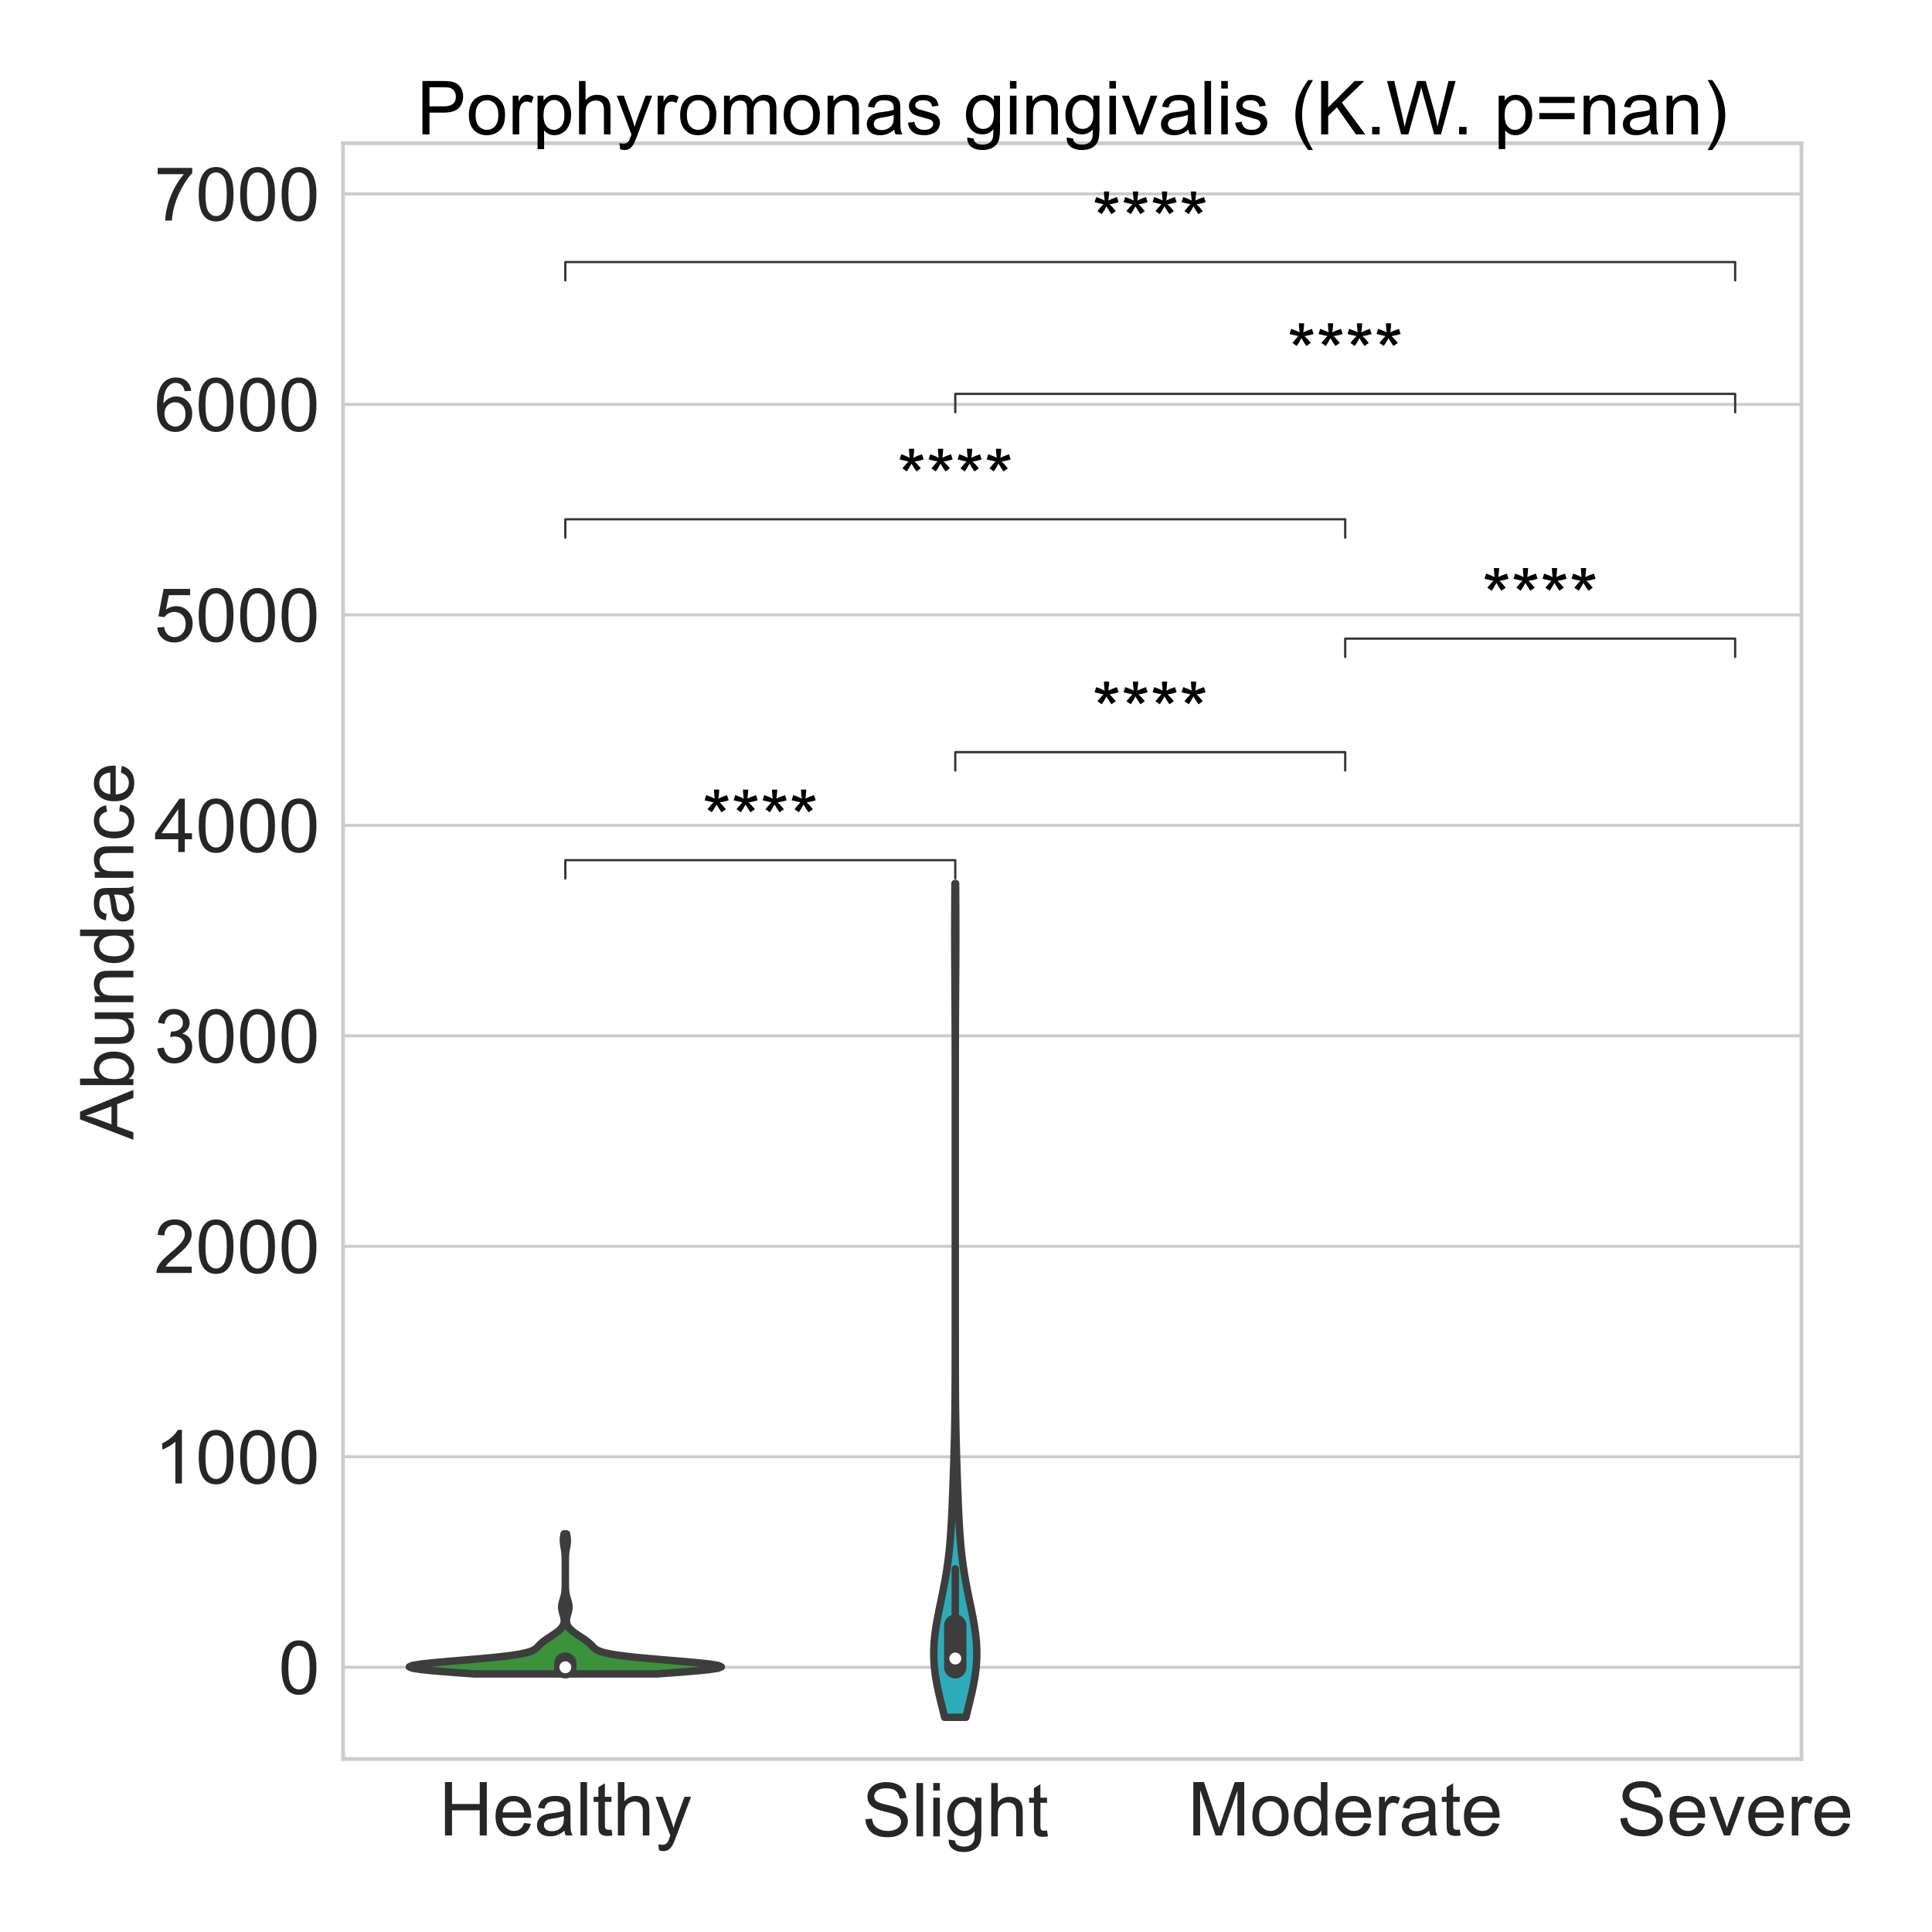 <?xml version="1.0" encoding="utf-8" standalone="no"?>
<!DOCTYPE svg PUBLIC "-//W3C//DTD SVG 1.1//EN"
  "http://www.w3.org/Graphics/SVG/1.1/DTD/svg11.dtd">
<!-- Created with matplotlib (https://matplotlib.org/) -->
<svg height="1296pt" version="1.1" viewBox="0 0 1296 1296" width="1296pt" xmlns="http://www.w3.org/2000/svg" xmlns:xlink="http://www.w3.org/1999/xlink">
 <defs>
  <style type="text/css">*{stroke-linecap:butt;stroke-linejoin:round;}</style>
 </defs>
 <g id="figure_1">
  <g id="patch_1">
   <path d="M 0 1296 
L 1296 1296 
L 1296 0 
L 0 0 
z
" style="fill:#ffffff;"/>
  </g>
  <g id="axes_1">
   <g id="patch_2">
    <path d="M 230.13 1179.94 
L 1208.425 1179.94 
L 1208.425 96.12 
L 230.13 96.12 
z
" style="fill:#ffffff;"/>
   </g>
   <g id="matplotlib.axis_1">
    <g id="xtick_1">
     <g id="text_1">
      <!-- Healthy -->
      <g style="fill:#262626;" transform="translate(294.467 1231.229)scale(0.5 -0.5)">
       <defs>
        <path d="M 8.016 0 
L 8.016 71.578 
L 17.484 71.578 
L 17.484 42.188 
L 54.688 42.188 
L 54.688 71.578 
L 64.156 71.578 
L 64.156 0 
L 54.688 0 
L 54.688 33.734 
L 17.484 33.734 
L 17.484 0 
z
" id="ArialMT-72"/>
        <path d="M 42.094 16.703 
L 51.172 15.578 
Q 49.031 7.625 43.219 3.219 
Q 37.406 -1.172 28.375 -1.172 
Q 17 -1.172 10.328 5.828 
Q 3.656 12.844 3.656 25.484 
Q 3.656 38.578 10.391 45.797 
Q 17.141 53.031 27.875 53.031 
Q 38.281 53.031 44.875 45.953 
Q 51.469 38.875 51.469 26.031 
Q 51.469 25.25 51.422 23.688 
L 12.75 23.688 
Q 13.234 15.141 17.578 10.594 
Q 21.922 6.062 28.422 6.062 
Q 33.25 6.062 36.672 8.594 
Q 40.094 11.141 42.094 16.703 
z
M 13.234 30.906 
L 42.188 30.906 
Q 41.609 37.453 38.875 40.719 
Q 34.672 45.797 27.984 45.797 
Q 21.922 45.797 17.797 41.75 
Q 13.672 37.703 13.234 30.906 
z
" id="ArialMT-101"/>
        <path d="M 40.438 6.391 
Q 35.547 2.25 31.031 0.531 
Q 26.516 -1.172 21.344 -1.172 
Q 12.797 -1.172 8.203 3 
Q 3.609 7.172 3.609 13.672 
Q 3.609 17.484 5.344 20.625 
Q 7.078 23.781 9.891 25.688 
Q 12.703 27.594 16.219 28.562 
Q 18.797 29.25 24.031 29.891 
Q 34.672 31.156 39.703 32.906 
Q 39.75 34.719 39.75 35.203 
Q 39.75 40.578 37.25 42.781 
Q 33.891 45.75 27.25 45.75 
Q 21.047 45.75 18.094 43.578 
Q 15.141 41.406 13.719 35.891 
L 5.125 37.062 
Q 6.297 42.578 8.984 45.969 
Q 11.672 49.359 16.75 51.188 
Q 21.828 53.031 28.516 53.031 
Q 35.156 53.031 39.297 51.469 
Q 43.453 49.906 45.406 47.531 
Q 47.359 45.172 48.141 41.547 
Q 48.578 39.312 48.578 33.453 
L 48.578 21.734 
Q 48.578 9.469 49.141 6.219 
Q 49.703 2.984 51.375 0 
L 42.188 0 
Q 40.828 2.734 40.438 6.391 
z
M 39.703 26.031 
Q 34.906 24.078 25.344 22.703 
Q 19.922 21.922 17.672 20.938 
Q 15.438 19.969 14.203 18.094 
Q 12.984 16.219 12.984 13.922 
Q 12.984 10.406 15.641 8.062 
Q 18.312 5.719 23.438 5.719 
Q 28.516 5.719 32.469 7.938 
Q 36.422 10.156 38.281 14.016 
Q 39.703 17 39.703 22.797 
z
" id="ArialMT-97"/>
        <path d="M 6.391 0 
L 6.391 71.578 
L 15.188 71.578 
L 15.188 0 
z
" id="ArialMT-108"/>
        <path d="M 25.781 7.859 
L 27.047 0.094 
Q 23.344 -0.688 20.406 -0.688 
Q 15.625 -0.688 12.984 0.828 
Q 10.359 2.344 9.281 4.812 
Q 8.203 7.281 8.203 15.188 
L 8.203 45.016 
L 1.766 45.016 
L 1.766 51.859 
L 8.203 51.859 
L 8.203 64.703 
L 16.938 69.969 
L 16.938 51.859 
L 25.781 51.859 
L 25.781 45.016 
L 16.938 45.016 
L 16.938 14.703 
Q 16.938 10.938 17.406 9.859 
Q 17.875 8.797 18.922 8.156 
Q 19.969 7.516 21.922 7.516 
Q 23.391 7.516 25.781 7.859 
z
" id="ArialMT-116"/>
        <path d="M 6.594 0 
L 6.594 71.578 
L 15.375 71.578 
L 15.375 45.906 
Q 21.531 53.031 30.906 53.031 
Q 36.672 53.031 40.922 50.75 
Q 45.172 48.484 47 44.484 
Q 48.828 40.484 48.828 32.859 
L 48.828 0 
L 40.047 0 
L 40.047 32.859 
Q 40.047 39.453 37.188 42.453 
Q 34.328 45.453 29.109 45.453 
Q 25.203 45.453 21.75 43.422 
Q 18.312 41.406 16.844 37.938 
Q 15.375 34.469 15.375 28.375 
L 15.375 0 
z
" id="ArialMT-104"/>
        <path d="M 6.203 -19.969 
L 5.219 -11.719 
Q 8.109 -12.5 10.25 -12.5 
Q 13.188 -12.5 14.938 -11.516 
Q 16.703 -10.547 17.828 -8.797 
Q 18.656 -7.469 20.516 -2.25 
Q 20.75 -1.516 21.297 -0.094 
L 1.609 51.859 
L 11.078 51.859 
L 21.875 21.828 
Q 23.969 16.109 25.641 9.812 
Q 27.156 15.875 29.25 21.625 
L 40.328 51.859 
L 49.125 51.859 
L 29.391 -0.875 
Q 26.219 -9.422 24.469 -12.641 
Q 22.125 -17 19.094 -19.016 
Q 16.062 -21.047 11.859 -21.047 
Q 9.328 -21.047 6.203 -19.969 
z
" id="ArialMT-121"/>
       </defs>
       <use xlink:href="#ArialMT-72"/>
       <use x="72.217" xlink:href="#ArialMT-101"/>
       <use x="127.832" xlink:href="#ArialMT-97"/>
       <use x="183.447" xlink:href="#ArialMT-108"/>
       <use x="205.664" xlink:href="#ArialMT-116"/>
       <use x="233.447" xlink:href="#ArialMT-104"/>
       <use x="289.062" xlink:href="#ArialMT-121"/>
      </g>
     </g>
    </g>
    <g id="xtick_2">
     <g id="text_2">
      <!-- Slight -->
      <g style="fill:#262626;" transform="translate(578.269 1231.838)scale(0.5 -0.5)">
       <defs>
        <path d="M 4.5 23 
L 13.422 23.781 
Q 14.062 18.406 16.375 14.969 
Q 18.703 11.531 23.578 9.406 
Q 28.469 7.281 34.578 7.281 
Q 39.984 7.281 44.141 8.891 
Q 48.297 10.5 50.312 13.297 
Q 52.344 16.109 52.344 19.438 
Q 52.344 22.797 50.391 25.312 
Q 48.438 27.828 43.953 29.547 
Q 41.062 30.672 31.203 33.031 
Q 21.344 35.406 17.391 37.5 
Q 12.25 40.188 9.734 44.156 
Q 7.234 48.141 7.234 53.078 
Q 7.234 58.5 10.297 63.203 
Q 13.375 67.922 19.281 70.359 
Q 25.203 72.797 32.422 72.797 
Q 40.375 72.797 46.453 70.234 
Q 52.547 67.672 55.812 62.688 
Q 59.078 57.719 59.328 51.422 
L 50.25 50.734 
Q 49.516 57.516 45.281 60.984 
Q 41.062 64.453 32.812 64.453 
Q 24.219 64.453 20.281 61.297 
Q 16.359 58.156 16.359 53.719 
Q 16.359 49.859 19.141 47.359 
Q 21.875 44.875 33.422 42.266 
Q 44.969 39.656 49.266 37.703 
Q 55.516 34.812 58.484 30.391 
Q 61.469 25.984 61.469 20.219 
Q 61.469 14.5 58.203 9.438 
Q 54.938 4.391 48.797 1.578 
Q 42.672 -1.219 35.016 -1.219 
Q 25.297 -1.219 18.719 1.609 
Q 12.156 4.438 8.422 10.125 
Q 4.688 15.828 4.5 23 
z
" id="ArialMT-83"/>
        <path d="M 6.641 61.469 
L 6.641 71.578 
L 15.438 71.578 
L 15.438 61.469 
z
M 6.641 0 
L 6.641 51.859 
L 15.438 51.859 
L 15.438 0 
z
" id="ArialMT-105"/>
        <path d="M 4.984 -4.297 
L 13.531 -5.562 
Q 14.062 -9.516 16.5 -11.328 
Q 19.781 -13.766 25.438 -13.766 
Q 31.547 -13.766 34.859 -11.328 
Q 38.188 -8.891 39.359 -4.5 
Q 40.047 -1.812 39.984 6.781 
Q 34.234 0 25.641 0 
Q 14.938 0 9.078 7.719 
Q 3.219 15.438 3.219 26.219 
Q 3.219 33.641 5.906 39.906 
Q 8.594 46.188 13.688 49.609 
Q 18.797 53.031 25.688 53.031 
Q 34.859 53.031 40.828 45.609 
L 40.828 51.859 
L 48.922 51.859 
L 48.922 7.031 
Q 48.922 -5.078 46.453 -10.125 
Q 44 -15.188 38.641 -18.109 
Q 33.297 -21.047 25.484 -21.047 
Q 16.219 -21.047 10.5 -16.875 
Q 4.781 -12.703 4.984 -4.297 
z
M 12.25 26.859 
Q 12.25 16.656 16.297 11.969 
Q 20.359 7.281 26.469 7.281 
Q 32.516 7.281 36.609 11.938 
Q 40.719 16.609 40.719 26.562 
Q 40.719 36.078 36.5 40.906 
Q 32.281 45.75 26.312 45.75 
Q 20.453 45.75 16.344 40.984 
Q 12.25 36.234 12.25 26.859 
z
" id="ArialMT-103"/>
       </defs>
       <use xlink:href="#ArialMT-83"/>
       <use x="66.699" xlink:href="#ArialMT-108"/>
       <use x="88.916" xlink:href="#ArialMT-105"/>
       <use x="111.133" xlink:href="#ArialMT-103"/>
       <use x="166.748" xlink:href="#ArialMT-104"/>
       <use x="222.363" xlink:href="#ArialMT-116"/>
      </g>
     </g>
    </g>
    <g id="xtick_3">
     <g id="text_3">
      <!-- Moderate -->
      <g style="fill:#262626;" transform="translate(796.775 1231.229)scale(0.5 -0.5)">
       <defs>
        <path d="M 7.422 0 
L 7.422 71.578 
L 21.688 71.578 
L 38.625 20.906 
Q 40.969 13.812 42.047 10.297 
Q 43.266 14.203 45.844 21.781 
L 62.984 71.578 
L 75.734 71.578 
L 75.734 0 
L 66.609 0 
L 66.609 59.906 
L 45.797 0 
L 37.25 0 
L 16.547 60.938 
L 16.547 0 
z
" id="ArialMT-77"/>
        <path d="M 3.328 25.922 
Q 3.328 40.328 11.328 47.266 
Q 18.016 53.031 27.641 53.031 
Q 38.328 53.031 45.109 46.016 
Q 51.906 39.016 51.906 26.656 
Q 51.906 16.656 48.906 10.906 
Q 45.906 5.172 40.156 2 
Q 34.422 -1.172 27.641 -1.172 
Q 16.75 -1.172 10.031 5.812 
Q 3.328 12.797 3.328 25.922 
z
M 12.359 25.922 
Q 12.359 15.969 16.703 11.016 
Q 21.047 6.062 27.641 6.062 
Q 34.188 6.062 38.531 11.031 
Q 42.875 16.016 42.875 26.219 
Q 42.875 35.844 38.5 40.797 
Q 34.125 45.75 27.641 45.75 
Q 21.047 45.75 16.703 40.812 
Q 12.359 35.891 12.359 25.922 
z
" id="ArialMT-111"/>
        <path d="M 40.234 0 
L 40.234 6.547 
Q 35.297 -1.172 25.734 -1.172 
Q 19.531 -1.172 14.328 2.25 
Q 9.125 5.672 6.266 11.797 
Q 3.422 17.922 3.422 25.875 
Q 3.422 33.641 6 39.969 
Q 8.594 46.297 13.766 49.656 
Q 18.953 53.031 25.344 53.031 
Q 30.031 53.031 33.688 51.047 
Q 37.359 49.078 39.656 45.906 
L 39.656 71.578 
L 48.391 71.578 
L 48.391 0 
z
M 12.453 25.875 
Q 12.453 15.922 16.641 10.984 
Q 20.844 6.062 26.562 6.062 
Q 32.328 6.062 36.344 10.766 
Q 40.375 15.484 40.375 25.141 
Q 40.375 35.797 36.266 40.766 
Q 32.172 45.75 26.172 45.75 
Q 20.312 45.75 16.375 40.969 
Q 12.453 36.188 12.453 25.875 
z
" id="ArialMT-100"/>
        <path d="M 6.5 0 
L 6.5 51.859 
L 14.406 51.859 
L 14.406 44 
Q 17.438 49.516 20 51.266 
Q 22.562 53.031 25.641 53.031 
Q 30.078 53.031 34.672 50.203 
L 31.641 42.047 
Q 28.422 43.953 25.203 43.953 
Q 22.312 43.953 20.016 42.219 
Q 17.719 40.484 16.75 37.406 
Q 15.281 32.719 15.281 27.156 
L 15.281 0 
z
" id="ArialMT-114"/>
       </defs>
       <use xlink:href="#ArialMT-77"/>
       <use x="83.301" xlink:href="#ArialMT-111"/>
       <use x="138.916" xlink:href="#ArialMT-100"/>
       <use x="194.531" xlink:href="#ArialMT-101"/>
       <use x="250.146" xlink:href="#ArialMT-114"/>
       <use x="283.447" xlink:href="#ArialMT-97"/>
       <use x="339.062" xlink:href="#ArialMT-116"/>
       <use x="366.846" xlink:href="#ArialMT-101"/>
      </g>
     </g>
    </g>
    <g id="xtick_4">
     <g id="text_4">
      <!-- Severe -->
      <g style="fill:#262626;" transform="translate(1084.75 1231.229)scale(0.5 -0.5)">
       <defs>
        <path d="M 21 0 
L 1.266 51.859 
L 10.547 51.859 
L 21.688 20.797 
Q 23.484 15.766 25 10.359 
Q 26.172 14.453 28.266 20.219 
L 39.797 51.859 
L 48.828 51.859 
L 29.203 0 
z
" id="ArialMT-118"/>
       </defs>
       <use xlink:href="#ArialMT-83"/>
       <use x="66.699" xlink:href="#ArialMT-101"/>
       <use x="122.314" xlink:href="#ArialMT-118"/>
       <use x="172.314" xlink:href="#ArialMT-101"/>
       <use x="227.93" xlink:href="#ArialMT-114"/>
       <use x="261.23" xlink:href="#ArialMT-101"/>
      </g>
     </g>
    </g>
   </g>
   <g id="matplotlib.axis_2">
    <g id="ytick_1">
     <g id="line2d_1">
      <path clip-path="url(#p9b802766dd)" d="M 230.13 1118.412 
L 1208.425 1118.412 
" style="fill:none;stroke:#cccccc;stroke-linecap:round;stroke-width:2;"/>
     </g>
     <g id="text_5">
      <!-- 0 -->
      <g style="fill:#262626;" transform="translate(186.825 1136.306)scale(0.5 -0.5)">
       <defs>
        <path d="M 4.156 35.297 
Q 4.156 48 6.766 55.734 
Q 9.375 63.484 14.516 67.672 
Q 19.672 71.875 27.484 71.875 
Q 33.25 71.875 37.594 69.547 
Q 41.938 67.234 44.766 62.859 
Q 47.609 58.5 49.219 52.219 
Q 50.828 45.953 50.828 35.297 
Q 50.828 22.703 48.234 14.969 
Q 45.656 7.234 40.5 3 
Q 35.359 -1.219 27.484 -1.219 
Q 17.141 -1.219 11.234 6.203 
Q 4.156 15.141 4.156 35.297 
z
M 13.188 35.297 
Q 13.188 17.672 17.312 11.828 
Q 21.438 6 27.484 6 
Q 33.547 6 37.672 11.859 
Q 41.797 17.719 41.797 35.297 
Q 41.797 52.984 37.672 58.781 
Q 33.547 64.594 27.391 64.594 
Q 21.344 64.594 17.719 59.469 
Q 13.188 52.938 13.188 35.297 
z
" id="ArialMT-48"/>
       </defs>
       <use xlink:href="#ArialMT-48"/>
      </g>
     </g>
    </g>
    <g id="ytick_2">
     <g id="line2d_2">
      <path clip-path="url(#p9b802766dd)" d="M 230.13 977.22 
L 1208.425 977.22 
" style="fill:none;stroke:#cccccc;stroke-linecap:round;stroke-width:2;"/>
     </g>
     <g id="text_6">
      <!-- 1000 -->
      <g style="fill:#262626;" transform="translate(103.411 995.114)scale(0.5 -0.5)">
       <defs>
        <path d="M 37.25 0 
L 28.469 0 
L 28.469 56 
Q 25.297 52.984 20.141 49.953 
Q 14.984 46.922 10.891 45.406 
L 10.891 53.906 
Q 18.266 57.375 23.781 62.297 
Q 29.297 67.234 31.594 71.875 
L 37.25 71.875 
z
" id="ArialMT-49"/>
       </defs>
       <use xlink:href="#ArialMT-49"/>
       <use x="55.615" xlink:href="#ArialMT-48"/>
       <use x="111.23" xlink:href="#ArialMT-48"/>
       <use x="166.846" xlink:href="#ArialMT-48"/>
      </g>
     </g>
    </g>
    <g id="ytick_3">
     <g id="line2d_3">
      <path clip-path="url(#p9b802766dd)" d="M 230.13 836.028 
L 1208.425 836.028 
" style="fill:none;stroke:#cccccc;stroke-linecap:round;stroke-width:2;"/>
     </g>
     <g id="text_7">
      <!-- 2000 -->
      <g style="fill:#262626;" transform="translate(103.411 853.923)scale(0.5 -0.5)">
       <defs>
        <path d="M 50.344 8.453 
L 50.344 0 
L 3.031 0 
Q 2.938 3.172 4.047 6.109 
Q 5.859 10.938 9.828 15.625 
Q 13.812 20.312 21.344 26.469 
Q 33.016 36.031 37.109 41.625 
Q 41.219 47.219 41.219 52.203 
Q 41.219 57.422 37.469 61 
Q 33.734 64.594 27.734 64.594 
Q 21.391 64.594 17.578 60.781 
Q 13.766 56.984 13.719 50.25 
L 4.688 51.172 
Q 5.609 61.281 11.656 66.578 
Q 17.719 71.875 27.938 71.875 
Q 38.234 71.875 44.234 66.156 
Q 50.25 60.453 50.25 52 
Q 50.25 47.703 48.484 43.547 
Q 46.734 39.406 42.656 34.812 
Q 38.578 30.219 29.109 22.219 
Q 21.188 15.578 18.938 13.203 
Q 16.703 10.844 15.234 8.453 
z
" id="ArialMT-50"/>
       </defs>
       <use xlink:href="#ArialMT-50"/>
       <use x="55.615" xlink:href="#ArialMT-48"/>
       <use x="111.23" xlink:href="#ArialMT-48"/>
       <use x="166.846" xlink:href="#ArialMT-48"/>
      </g>
     </g>
    </g>
    <g id="ytick_4">
     <g id="line2d_4">
      <path clip-path="url(#p9b802766dd)" d="M 230.13 694.836 
L 1208.425 694.836 
" style="fill:none;stroke:#cccccc;stroke-linecap:round;stroke-width:2;"/>
     </g>
     <g id="text_8">
      <!-- 3000 -->
      <g style="fill:#262626;" transform="translate(103.411 712.731)scale(0.5 -0.5)">
       <defs>
        <path d="M 4.203 18.891 
L 12.984 20.062 
Q 14.5 12.594 18.141 9.297 
Q 21.781 6 27 6 
Q 33.203 6 37.469 10.297 
Q 41.75 14.594 41.75 20.953 
Q 41.75 27 37.797 30.922 
Q 33.844 34.859 27.734 34.859 
Q 25.25 34.859 21.531 33.891 
L 22.516 41.609 
Q 23.391 41.5 23.922 41.5 
Q 29.547 41.5 34.031 44.422 
Q 38.531 47.359 38.531 53.469 
Q 38.531 58.297 35.25 61.469 
Q 31.984 64.656 26.812 64.656 
Q 21.688 64.656 18.266 61.422 
Q 14.844 58.203 13.875 51.766 
L 5.078 53.328 
Q 6.688 62.156 12.391 67.016 
Q 18.109 71.875 26.609 71.875 
Q 32.469 71.875 37.391 69.359 
Q 42.328 66.844 44.938 62.5 
Q 47.562 58.156 47.562 53.266 
Q 47.562 48.641 45.062 44.828 
Q 42.578 41.016 37.703 38.766 
Q 44.047 37.312 47.562 32.688 
Q 51.078 28.078 51.078 21.141 
Q 51.078 11.766 44.234 5.25 
Q 37.406 -1.266 26.953 -1.266 
Q 17.531 -1.266 11.297 4.344 
Q 5.078 9.969 4.203 18.891 
z
" id="ArialMT-51"/>
       </defs>
       <use xlink:href="#ArialMT-51"/>
       <use x="55.615" xlink:href="#ArialMT-48"/>
       <use x="111.23" xlink:href="#ArialMT-48"/>
       <use x="166.846" xlink:href="#ArialMT-48"/>
      </g>
     </g>
    </g>
    <g id="ytick_5">
     <g id="line2d_5">
      <path clip-path="url(#p9b802766dd)" d="M 230.13 553.645 
L 1208.425 553.645 
" style="fill:none;stroke:#cccccc;stroke-linecap:round;stroke-width:2;"/>
     </g>
     <g id="text_9">
      <!-- 4000 -->
      <g style="fill:#262626;" transform="translate(103.411 571.539)scale(0.5 -0.5)">
       <defs>
        <path d="M 32.328 0 
L 32.328 17.141 
L 1.266 17.141 
L 1.266 25.203 
L 33.938 71.578 
L 41.109 71.578 
L 41.109 25.203 
L 50.781 25.203 
L 50.781 17.141 
L 41.109 17.141 
L 41.109 0 
z
M 32.328 25.203 
L 32.328 57.469 
L 9.906 25.203 
z
" id="ArialMT-52"/>
       </defs>
       <use xlink:href="#ArialMT-52"/>
       <use x="55.615" xlink:href="#ArialMT-48"/>
       <use x="111.23" xlink:href="#ArialMT-48"/>
       <use x="166.846" xlink:href="#ArialMT-48"/>
      </g>
     </g>
    </g>
    <g id="ytick_6">
     <g id="line2d_6">
      <path clip-path="url(#p9b802766dd)" d="M 230.13 412.453 
L 1208.425 412.453 
" style="fill:none;stroke:#cccccc;stroke-linecap:round;stroke-width:2;"/>
     </g>
     <g id="text_10">
      <!-- 5000 -->
      <g style="fill:#262626;" transform="translate(103.411 430.347)scale(0.5 -0.5)">
       <defs>
        <path d="M 4.156 18.75 
L 13.375 19.531 
Q 14.406 12.797 18.141 9.391 
Q 21.875 6 27.156 6 
Q 33.5 6 37.891 10.781 
Q 42.281 15.578 42.281 23.484 
Q 42.281 31 38.062 35.344 
Q 33.844 39.703 27 39.703 
Q 22.75 39.703 19.328 37.766 
Q 15.922 35.844 13.969 32.766 
L 5.719 33.844 
L 12.641 70.609 
L 48.25 70.609 
L 48.25 62.203 
L 19.672 62.203 
L 15.828 42.969 
Q 22.266 47.469 29.344 47.469 
Q 38.719 47.469 45.156 40.969 
Q 51.609 34.469 51.609 24.266 
Q 51.609 14.547 45.953 7.469 
Q 39.062 -1.219 27.156 -1.219 
Q 17.391 -1.219 11.203 4.25 
Q 5.031 9.719 4.156 18.75 
z
" id="ArialMT-53"/>
       </defs>
       <use xlink:href="#ArialMT-53"/>
       <use x="55.615" xlink:href="#ArialMT-48"/>
       <use x="111.23" xlink:href="#ArialMT-48"/>
       <use x="166.846" xlink:href="#ArialMT-48"/>
      </g>
     </g>
    </g>
    <g id="ytick_7">
     <g id="line2d_7">
      <path clip-path="url(#p9b802766dd)" d="M 230.13 271.261 
L 1208.425 271.261 
" style="fill:none;stroke:#cccccc;stroke-linecap:round;stroke-width:2;"/>
     </g>
     <g id="text_11">
      <!-- 6000 -->
      <g style="fill:#262626;" transform="translate(103.411 289.156)scale(0.5 -0.5)">
       <defs>
        <path d="M 49.75 54.047 
L 41.016 53.375 
Q 39.844 58.547 37.703 60.891 
Q 34.125 64.656 28.906 64.656 
Q 24.703 64.656 21.531 62.312 
Q 17.391 59.281 14.984 53.469 
Q 12.594 47.656 12.5 36.922 
Q 15.672 41.75 20.266 44.094 
Q 24.859 46.438 29.891 46.438 
Q 38.672 46.438 44.844 39.969 
Q 51.031 33.5 51.031 23.25 
Q 51.031 16.5 48.125 10.719 
Q 45.219 4.938 40.141 1.859 
Q 35.062 -1.219 28.609 -1.219 
Q 17.625 -1.219 10.688 6.859 
Q 3.766 14.938 3.766 33.5 
Q 3.766 54.25 11.422 63.672 
Q 18.109 71.875 29.438 71.875 
Q 37.891 71.875 43.281 67.141 
Q 48.688 62.406 49.75 54.047 
z
M 13.875 23.188 
Q 13.875 18.656 15.797 14.5 
Q 17.719 10.359 21.188 8.172 
Q 24.656 6 28.469 6 
Q 34.031 6 38.031 10.484 
Q 42.047 14.984 42.047 22.703 
Q 42.047 30.125 38.078 34.391 
Q 34.125 38.672 28.125 38.672 
Q 22.172 38.672 18.016 34.391 
Q 13.875 30.125 13.875 23.188 
z
" id="ArialMT-54"/>
       </defs>
       <use xlink:href="#ArialMT-54"/>
       <use x="55.615" xlink:href="#ArialMT-48"/>
       <use x="111.23" xlink:href="#ArialMT-48"/>
       <use x="166.846" xlink:href="#ArialMT-48"/>
      </g>
     </g>
    </g>
    <g id="ytick_8">
     <g id="line2d_8">
      <path clip-path="url(#p9b802766dd)" d="M 230.13 130.069 
L 1208.425 130.069 
" style="fill:none;stroke:#cccccc;stroke-linecap:round;stroke-width:2;"/>
     </g>
     <g id="text_12">
      <!-- 7000 -->
      <g style="fill:#262626;" transform="translate(103.411 147.964)scale(0.5 -0.5)">
       <defs>
        <path d="M 4.734 62.203 
L 4.734 70.656 
L 51.078 70.656 
L 51.078 63.812 
Q 44.234 56.547 37.516 44.484 
Q 30.812 32.422 27.156 19.672 
Q 24.516 10.688 23.781 0 
L 14.75 0 
Q 14.891 8.453 18.062 20.406 
Q 21.234 32.375 27.172 43.484 
Q 33.109 54.594 39.797 62.203 
z
" id="ArialMT-55"/>
       </defs>
       <use xlink:href="#ArialMT-55"/>
       <use x="55.615" xlink:href="#ArialMT-48"/>
       <use x="111.23" xlink:href="#ArialMT-48"/>
       <use x="166.846" xlink:href="#ArialMT-48"/>
      </g>
     </g>
    </g>
    <g id="text_13">
     <!-- Abundance -->
     <g style="fill:#262626;" transform="translate(89.474 764.522)rotate(-90)scale(0.5 -0.5)">
      <defs>
       <path d="M -0.141 0 
L 27.344 71.578 
L 37.547 71.578 
L 66.844 0 
L 56.062 0 
L 47.703 21.688 
L 17.781 21.688 
L 9.906 0 
z
M 20.516 29.391 
L 44.781 29.391 
L 37.312 49.219 
Q 33.891 58.25 32.234 64.062 
Q 30.859 57.172 28.375 50.391 
z
" id="ArialMT-65"/>
       <path d="M 14.703 0 
L 6.547 0 
L 6.547 71.578 
L 15.328 71.578 
L 15.328 46.047 
Q 20.906 53.031 29.547 53.031 
Q 34.328 53.031 38.594 51.094 
Q 42.875 49.172 45.625 45.672 
Q 48.391 42.188 49.953 37.25 
Q 51.516 32.328 51.516 26.703 
Q 51.516 13.375 44.922 6.094 
Q 38.328 -1.172 29.109 -1.172 
Q 19.922 -1.172 14.703 6.5 
z
M 14.594 26.312 
Q 14.594 17 17.141 12.844 
Q 21.297 6.062 28.375 6.062 
Q 34.125 6.062 38.328 11.062 
Q 42.531 16.062 42.531 25.984 
Q 42.531 36.141 38.5 40.969 
Q 34.469 45.797 28.766 45.797 
Q 23 45.797 18.797 40.797 
Q 14.594 35.797 14.594 26.312 
z
" id="ArialMT-98"/>
       <path d="M 40.578 0 
L 40.578 7.625 
Q 34.516 -1.172 24.125 -1.172 
Q 19.531 -1.172 15.547 0.578 
Q 11.578 2.344 9.641 5 
Q 7.719 7.672 6.938 11.531 
Q 6.391 14.109 6.391 19.734 
L 6.391 51.859 
L 15.188 51.859 
L 15.188 23.094 
Q 15.188 16.219 15.719 13.812 
Q 16.547 10.359 19.234 8.375 
Q 21.922 6.391 25.875 6.391 
Q 29.828 6.391 33.297 8.422 
Q 36.766 10.453 38.203 13.938 
Q 39.656 17.438 39.656 24.078 
L 39.656 51.859 
L 48.438 51.859 
L 48.438 0 
z
" id="ArialMT-117"/>
       <path d="M 6.594 0 
L 6.594 51.859 
L 14.5 51.859 
L 14.5 44.484 
Q 20.219 53.031 31 53.031 
Q 35.688 53.031 39.625 51.344 
Q 43.562 49.656 45.516 46.922 
Q 47.469 44.188 48.25 40.438 
Q 48.734 37.984 48.734 31.891 
L 48.734 0 
L 39.938 0 
L 39.938 31.547 
Q 39.938 36.922 38.906 39.578 
Q 37.891 42.234 35.281 43.812 
Q 32.672 45.406 29.156 45.406 
Q 23.531 45.406 19.453 41.844 
Q 15.375 38.281 15.375 28.328 
L 15.375 0 
z
" id="ArialMT-110"/>
       <path d="M 40.438 19 
L 49.078 17.875 
Q 47.656 8.938 41.812 3.875 
Q 35.984 -1.172 27.484 -1.172 
Q 16.844 -1.172 10.375 5.781 
Q 3.906 12.75 3.906 25.734 
Q 3.906 34.125 6.688 40.422 
Q 9.469 46.734 15.156 49.875 
Q 20.844 53.031 27.547 53.031 
Q 35.984 53.031 41.359 48.75 
Q 46.734 44.484 48.25 36.625 
L 39.703 35.297 
Q 38.484 40.531 35.375 43.156 
Q 32.281 45.797 27.875 45.797 
Q 21.234 45.797 17.078 41.031 
Q 12.938 36.281 12.938 25.984 
Q 12.938 15.531 16.938 10.797 
Q 20.953 6.062 27.391 6.062 
Q 32.562 6.062 36.031 9.234 
Q 39.5 12.406 40.438 19 
z
" id="ArialMT-99"/>
      </defs>
      <use xlink:href="#ArialMT-65"/>
      <use x="66.699" xlink:href="#ArialMT-98"/>
      <use x="122.314" xlink:href="#ArialMT-117"/>
      <use x="177.93" xlink:href="#ArialMT-110"/>
      <use x="233.545" xlink:href="#ArialMT-100"/>
      <use x="289.16" xlink:href="#ArialMT-97"/>
      <use x="344.775" xlink:href="#ArialMT-110"/>
      <use x="400.391" xlink:href="#ArialMT-99"/>
      <use x="450.391" xlink:href="#ArialMT-101"/>
     </g>
    </g>
   </g>
   <g id="PolyCollection_1">
    <defs>
     <path d="M 440.282 -173.114 
L 318.174 -173.114 
L 305.061 -174.063 
L 292.997 -175.012 
L 283.236 -175.961 
L 276.868 -176.91 
L 274.598 -177.859 
L 276.603 -178.808 
L 282.498 -179.756 
L 291.421 -180.705 
L 302.213 -181.654 
L 313.646 -182.603 
L 324.628 -183.552 
L 334.354 -184.501 
L 342.365 -185.45 
L 348.538 -186.399 
L 353.01 -187.348 
L 356.084 -188.297 
L 358.131 -189.246 
L 359.516 -190.195 
L 360.547 -191.144 
L 361.455 -192.093 
L 362.387 -193.042 
L 363.422 -193.991 
L 364.585 -194.94 
L 365.867 -195.889 
L 367.242 -196.838 
L 368.673 -197.787 
L 370.121 -198.736 
L 371.545 -199.685 
L 372.905 -200.634 
L 374.164 -201.582 
L 375.287 -202.531 
L 376.25 -203.48 
L 377.037 -204.429 
L 377.646 -205.378 
L 378.082 -206.327 
L 378.359 -207.276 
L 378.494 -208.225 
L 378.508 -209.174 
L 378.419 -210.123 
L 378.249 -211.072 
L 378.019 -212.021 
L 377.753 -212.97 
L 377.476 -213.919 
L 377.215 -214.868 
L 376.998 -215.817 
L 376.846 -216.766 
L 376.777 -217.715 
L 376.799 -218.664 
L 376.908 -219.613 
L 377.095 -220.562 
L 377.339 -221.511 
L 377.618 -222.46 
L 377.907 -223.409 
L 378.186 -224.357 
L 378.438 -225.306 
L 378.653 -226.255 
L 378.826 -227.204 
L 378.958 -228.153 
L 379.054 -229.102 
L 379.121 -230.051 
L 379.165 -231 
L 379.192 -231.949 
L 379.209 -232.898 
L 379.218 -233.847 
L 379.223 -234.796 
L 379.226 -235.745 
L 379.227 -236.694 
L 379.228 -237.643 
L 379.228 -238.592 
L 379.228 -239.541 
L 379.228 -240.49 
L 379.228 -241.439 
L 379.228 -242.388 
L 379.228 -243.337 
L 379.228 -244.286 
L 379.228 -245.235 
L 379.227 -246.183 
L 379.225 -247.132 
L 379.221 -248.081 
L 379.215 -249.03 
L 379.203 -249.979 
L 379.184 -250.928 
L 379.152 -251.877 
L 379.105 -252.826 
L 379.036 -253.775 
L 378.943 -254.724 
L 378.824 -255.673 
L 378.679 -256.622 
L 378.516 -257.571 
L 378.345 -258.52 
L 378.181 -259.469 
L 378.042 -260.418 
L 377.942 -261.367 
L 377.896 -262.316 
L 377.909 -263.265 
L 377.979 -264.214 
L 378.098 -265.163 
L 378.25 -266.112 
L 378.419 -267.061 
L 380.038 -267.061 
L 380.038 -267.061 
L 380.207 -266.112 
L 380.359 -265.163 
L 380.478 -264.214 
L 380.548 -263.265 
L 380.561 -262.316 
L 380.514 -261.367 
L 380.415 -260.418 
L 380.276 -259.469 
L 380.112 -258.52 
L 379.941 -257.571 
L 379.777 -256.622 
L 379.633 -255.673 
L 379.514 -254.724 
L 379.42 -253.775 
L 379.352 -252.826 
L 379.305 -251.877 
L 379.273 -250.928 
L 379.254 -249.979 
L 379.242 -249.03 
L 379.235 -248.081 
L 379.232 -247.132 
L 379.23 -246.183 
L 379.229 -245.235 
L 379.229 -244.286 
L 379.228 -243.337 
L 379.228 -242.388 
L 379.228 -241.439 
L 379.228 -240.49 
L 379.228 -239.541 
L 379.229 -238.592 
L 379.229 -237.643 
L 379.229 -236.694 
L 379.231 -235.745 
L 379.233 -234.796 
L 379.239 -233.847 
L 379.248 -232.898 
L 379.265 -231.949 
L 379.292 -231 
L 379.336 -230.051 
L 379.403 -229.102 
L 379.499 -228.153 
L 379.631 -227.204 
L 379.804 -226.255 
L 380.018 -225.306 
L 380.27 -224.357 
L 380.549 -223.409 
L 380.839 -222.46 
L 381.118 -221.511 
L 381.362 -220.562 
L 381.548 -219.613 
L 381.658 -218.664 
L 381.679 -217.715 
L 381.61 -216.766 
L 381.459 -215.817 
L 381.241 -214.868 
L 380.981 -213.919 
L 380.704 -212.97 
L 380.437 -212.021 
L 380.207 -211.072 
L 380.038 -210.123 
L 379.949 -209.174 
L 379.963 -208.225 
L 380.098 -207.276 
L 380.375 -206.327 
L 380.811 -205.378 
L 381.419 -204.429 
L 382.207 -203.48 
L 383.17 -202.531 
L 384.293 -201.582 
L 385.551 -200.634 
L 386.912 -199.685 
L 388.336 -198.736 
L 389.784 -197.787 
L 391.215 -196.838 
L 392.59 -195.889 
L 393.872 -194.94 
L 395.035 -193.991 
L 396.07 -193.042 
L 397.002 -192.093 
L 397.909 -191.144 
L 398.941 -190.195 
L 400.326 -189.246 
L 402.373 -188.297 
L 405.447 -187.348 
L 409.919 -186.399 
L 416.092 -185.45 
L 424.103 -184.501 
L 433.828 -183.552 
L 444.811 -182.603 
L 456.244 -181.654 
L 467.036 -180.705 
L 475.959 -179.756 
L 481.854 -178.808 
L 483.859 -177.859 
L 481.589 -176.91 
L 475.22 -175.961 
L 465.46 -175.012 
L 453.395 -174.063 
L 440.282 -173.114 
z
" id="md4b997859d" style="stroke:#3d3d3d;stroke-width:5;"/>
    </defs>
    <g clip-path="url(#p9b802766dd)">
     <use style="fill:#3a923a;stroke:#3d3d3d;stroke-width:5;" x="0" xlink:href="#md4b997859d" y="1296"/>
    </g>
   </g>
   <g id="PolyCollection_2">
    <defs>
     <path d="M 647.941 -144.026 
L 633.668 -144.026 
L 632.285 -149.676 
L 630.896 -155.325 
L 629.575 -160.975 
L 628.399 -166.625 
L 627.44 -172.274 
L 626.76 -177.924 
L 626.398 -183.574 
L 626.371 -189.224 
L 626.672 -194.873 
L 627.268 -200.523 
L 628.107 -206.173 
L 629.125 -211.822 
L 630.254 -217.472 
L 631.426 -223.122 
L 632.58 -228.771 
L 633.668 -234.421 
L 634.657 -240.071 
L 635.526 -245.72 
L 636.268 -251.37 
L 636.889 -257.02 
L 637.401 -262.669 
L 637.821 -268.319 
L 638.169 -273.969 
L 638.463 -279.619 
L 638.721 -285.268 
L 638.955 -290.918 
L 639.175 -296.568 
L 639.384 -302.217 
L 639.584 -307.867 
L 639.774 -313.517 
L 639.952 -319.166 
L 640.114 -324.816 
L 640.258 -330.466 
L 640.382 -336.115 
L 640.487 -341.765 
L 640.571 -347.415 
L 640.638 -353.065 
L 640.688 -358.714 
L 640.726 -364.364 
L 640.752 -370.014 
L 640.771 -375.663 
L 640.784 -381.313 
L 640.792 -386.963 
L 640.797 -392.612 
L 640.8 -398.262 
L 640.802 -403.912 
L 640.803 -409.561 
L 640.804 -415.211 
L 640.804 -420.861 
L 640.804 -426.511 
L 640.804 -432.16 
L 640.804 -437.81 
L 640.804 -443.46 
L 640.804 -449.109 
L 640.804 -454.759 
L 640.804 -460.409 
L 640.804 -466.058 
L 640.804 -471.708 
L 640.804 -477.358 
L 640.804 -483.007 
L 640.804 -488.657 
L 640.804 -494.307 
L 640.804 -499.957 
L 640.804 -505.606 
L 640.804 -511.256 
L 640.804 -516.906 
L 640.804 -522.555 
L 640.804 -528.205 
L 640.804 -533.855 
L 640.804 -539.504 
L 640.804 -545.154 
L 640.804 -550.804 
L 640.803 -556.453 
L 640.802 -562.103 
L 640.801 -567.753 
L 640.799 -573.403 
L 640.795 -579.052 
L 640.79 -584.702 
L 640.783 -590.352 
L 640.773 -596.001 
L 640.759 -601.651 
L 640.742 -607.301 
L 640.72 -612.95 
L 640.693 -618.6 
L 640.663 -624.25 
L 640.629 -629.899 
L 640.593 -635.549 
L 640.557 -641.199 
L 640.523 -646.848 
L 640.493 -652.498 
L 640.469 -658.148 
L 640.454 -663.798 
L 640.449 -669.447 
L 640.453 -675.097 
L 640.467 -680.747 
L 640.49 -686.396 
L 640.519 -692.046 
L 640.553 -697.696 
L 640.589 -703.345 
L 641.02 -703.345 
L 641.02 -703.345 
L 641.056 -697.696 
L 641.09 -692.046 
L 641.119 -686.396 
L 641.142 -680.747 
L 641.156 -675.097 
L 641.16 -669.447 
L 641.155 -663.798 
L 641.14 -658.148 
L 641.116 -652.498 
L 641.086 -646.848 
L 641.052 -641.199 
L 641.016 -635.549 
L 640.98 -629.899 
L 640.946 -624.25 
L 640.916 -618.6 
L 640.889 -612.95 
L 640.867 -607.301 
L 640.85 -601.651 
L 640.836 -596.001 
L 640.826 -590.352 
L 640.819 -584.702 
L 640.814 -579.052 
L 640.81 -573.403 
L 640.808 -567.753 
L 640.807 -562.103 
L 640.806 -556.453 
L 640.805 -550.804 
L 640.805 -545.154 
L 640.805 -539.504 
L 640.805 -533.855 
L 640.804 -528.205 
L 640.804 -522.555 
L 640.804 -516.906 
L 640.804 -511.256 
L 640.804 -505.606 
L 640.804 -499.957 
L 640.804 -494.307 
L 640.804 -488.657 
L 640.804 -483.007 
L 640.804 -477.358 
L 640.804 -471.708 
L 640.804 -466.058 
L 640.804 -460.409 
L 640.804 -454.759 
L 640.804 -449.109 
L 640.804 -443.46 
L 640.804 -437.81 
L 640.805 -432.16 
L 640.805 -426.511 
L 640.805 -420.861 
L 640.805 -415.211 
L 640.806 -409.561 
L 640.807 -403.912 
L 640.809 -398.262 
L 640.812 -392.612 
L 640.817 -386.963 
L 640.825 -381.313 
L 640.838 -375.663 
L 640.856 -370.014 
L 640.883 -364.364 
L 640.921 -358.714 
L 640.971 -353.065 
L 641.038 -347.415 
L 641.122 -341.765 
L 641.226 -336.115 
L 641.351 -330.466 
L 641.495 -324.816 
L 641.657 -319.166 
L 641.835 -313.517 
L 642.025 -307.867 
L 642.225 -302.217 
L 642.434 -296.568 
L 642.654 -290.918 
L 642.888 -285.268 
L 643.145 -279.619 
L 643.44 -273.969 
L 643.788 -268.319 
L 644.208 -262.669 
L 644.72 -257.02 
L 645.341 -251.37 
L 646.083 -245.72 
L 646.952 -240.071 
L 647.941 -234.421 
L 649.029 -228.771 
L 650.183 -223.122 
L 651.354 -217.472 
L 652.483 -211.822 
L 653.502 -206.173 
L 654.341 -200.523 
L 654.937 -194.873 
L 655.237 -189.224 
L 655.211 -183.574 
L 654.849 -177.924 
L 654.168 -172.274 
L 653.21 -166.625 
L 652.034 -160.975 
L 650.713 -155.325 
L 649.324 -149.676 
L 647.941 -144.026 
z
" id="mc6dc12fd85" style="stroke:#3d3d3d;stroke-width:5;"/>
    </defs>
    <g clip-path="url(#p9b802766dd)">
     <use style="fill:#2eabb8;stroke:#3d3d3d;stroke-width:5;" x="0" xlink:href="#mc6dc12fd85" y="1296"/>
    </g>
   </g>
   <g id="line2d_9">
    <path clip-path="url(#p9b802766dd)" d="M 379.228 1118.412 
L 379.228 1113.329 
" style="fill:none;stroke:#3d3d3d;stroke-linecap:round;stroke-width:5;"/>
   </g>
   <g id="line2d_10">
    <path clip-path="url(#p9b802766dd)" d="M 379.228 1118.412 
L 379.228 1115.941 
" style="fill:none;stroke:#3d3d3d;stroke-linecap:round;stroke-width:15;"/>
   </g>
   <g id="line2d_11">
    <path clip-path="url(#p9b802766dd)" d="M 640.804 1118.412 
L 640.804 1052.475 
" style="fill:none;stroke:#3d3d3d;stroke-linecap:round;stroke-width:5;"/>
   </g>
   <g id="line2d_12">
    <path clip-path="url(#p9b802766dd)" d="M 640.804 1118.412 
L 640.804 1090.491 
" style="fill:none;stroke:#3d3d3d;stroke-linecap:round;stroke-width:15;"/>
   </g>
   <g id="line2d_13">
    <path clip-path="url(#p9b802766dd)" d="M 379.228 589.302 
L 379.228 576.997 
L 640.804 576.997 
L 640.804 589.302 
" style="fill:none;stroke:#333333;stroke-linecap:round;stroke-width:1.5;"/>
   </g>
   <g id="line2d_14">
    <path clip-path="url(#p9b802766dd)" d="M 640.804 516.852 
L 640.804 504.547 
L 902.381 504.547 
L 902.381 516.852 
" style="fill:none;stroke:#333333;stroke-linecap:round;stroke-width:1.5;"/>
   </g>
   <g id="line2d_15">
    <path clip-path="url(#p9b802766dd)" d="M 902.381 440.699 
L 902.381 428.394 
L 1163.957 428.394 
L 1163.957 440.699 
" style="fill:none;stroke:#333333;stroke-linecap:round;stroke-width:1.5;"/>
   </g>
   <g id="line2d_16">
    <path clip-path="url(#p9b802766dd)" d="M 379.228 360.655 
L 379.228 348.35 
L 902.381 348.35 
L 902.381 360.655 
" style="fill:none;stroke:#333333;stroke-linecap:round;stroke-width:1.5;"/>
   </g>
   <g id="line2d_17">
    <path clip-path="url(#p9b802766dd)" d="M 640.804 276.52 
L 640.804 264.215 
L 1163.957 264.215 
L 1163.957 276.52 
" style="fill:none;stroke:#333333;stroke-linecap:round;stroke-width:1.5;"/>
   </g>
   <g id="line2d_18">
    <path clip-path="url(#p9b802766dd)" d="M 379.228 188.086 
L 379.228 175.781 
L 1163.957 175.781 
L 1163.957 188.086 
" style="fill:none;stroke:#333333;stroke-linecap:round;stroke-width:1.5;"/>
   </g>
   <g id="patch_3">
    <path d="M 230.13 1179.94 
L 230.13 96.12 
" style="fill:none;stroke:#cccccc;stroke-linecap:square;stroke-linejoin:miter;stroke-width:2.5;"/>
   </g>
   <g id="patch_4">
    <path d="M 1208.425 1179.94 
L 1208.425 96.12 
" style="fill:none;stroke:#cccccc;stroke-linecap:square;stroke-linejoin:miter;stroke-width:2.5;"/>
   </g>
   <g id="patch_5">
    <path d="M 230.13 1179.94 
L 1208.425 1179.94 
" style="fill:none;stroke:#cccccc;stroke-linecap:square;stroke-linejoin:miter;stroke-width:2.5;"/>
   </g>
   <g id="patch_6">
    <path d="M 230.13 96.12 
L 1208.425 96.12 
" style="fill:none;stroke:#cccccc;stroke-linecap:square;stroke-linejoin:miter;stroke-width:2.5;"/>
   </g>
   <g id="PathCollection_1">
    <defs>
     <path d="M 0 5 
C 1.326 5 2.598 4.473 3.536 3.536 
C 4.473 2.598 5 1.326 5 0 
C 5 -1.326 4.473 -2.598 3.536 -3.536 
C 2.598 -4.473 1.326 -5 0 -5 
C -1.326 -5 -2.598 -4.473 -3.536 -3.536 
C -4.473 -2.598 -5 -1.326 -5 0 
C -5 1.326 -4.473 2.598 -3.536 3.536 
C -2.598 4.473 -1.326 5 0 5 
z
" id="mefa322269d" style="stroke:#3d3d3d;stroke-width:2;"/>
    </defs>
    <g clip-path="url(#p9b802766dd)">
     <use style="fill:#ffffff;stroke:#3d3d3d;stroke-width:2;" x="379.228" xlink:href="#mefa322269d" y="1118.412"/>
    </g>
   </g>
   <g id="PathCollection_2">
    <g clip-path="url(#p9b802766dd)">
     <use style="fill:#ffffff;stroke:#3d3d3d;stroke-width:2;" x="640.804" xlink:href="#mefa322269d" y="1112.552"/>
    </g>
   </g>
   <g id="text_14">
    <!-- **** -->
    <g transform="translate(471.095 566.059)scale(0.5 -0.5)">
     <defs>
      <path d="M 3.125 58.453 
L 5.375 65.375 
Q 13.141 62.641 16.656 60.641 
Q 15.719 69.484 15.672 72.797 
L 22.75 72.797 
Q 22.609 67.969 21.625 60.688 
Q 26.656 63.234 33.156 65.375 
L 35.406 58.453 
Q 29.203 56.391 23.25 55.719 
Q 26.219 53.125 31.641 46.484 
L 25.781 42.328 
Q 22.953 46.188 19.094 52.828 
Q 15.484 45.953 12.75 42.328 
L 6.984 46.484 
Q 12.641 53.469 15.094 55.719 
Q 8.797 56.938 3.125 58.453 
z
" id="ArialMT-42"/>
     </defs>
     <use xlink:href="#ArialMT-42"/>
     <use x="38.916" xlink:href="#ArialMT-42"/>
     <use x="77.832" xlink:href="#ArialMT-42"/>
     <use x="116.748" xlink:href="#ArialMT-42"/>
    </g>
   </g>
   <g id="text_15">
    <!-- **** -->
    <g transform="translate(732.671 493.609)scale(0.5 -0.5)">
     <use xlink:href="#ArialMT-42"/>
     <use x="38.916" xlink:href="#ArialMT-42"/>
     <use x="77.832" xlink:href="#ArialMT-42"/>
     <use x="116.748" xlink:href="#ArialMT-42"/>
    </g>
   </g>
   <g id="text_16">
    <!-- **** -->
    <g transform="translate(994.247 417.457)scale(0.5 -0.5)">
     <use xlink:href="#ArialMT-42"/>
     <use x="38.916" xlink:href="#ArialMT-42"/>
     <use x="77.832" xlink:href="#ArialMT-42"/>
     <use x="116.748" xlink:href="#ArialMT-42"/>
    </g>
   </g>
   <g id="text_17">
    <!-- **** -->
    <g transform="translate(601.883 337.412)scale(0.5 -0.5)">
     <use xlink:href="#ArialMT-42"/>
     <use x="38.916" xlink:href="#ArialMT-42"/>
     <use x="77.832" xlink:href="#ArialMT-42"/>
     <use x="116.748" xlink:href="#ArialMT-42"/>
    </g>
   </g>
   <g id="text_18">
    <!-- **** -->
    <g transform="translate(863.459 253.278)scale(0.5 -0.5)">
     <use xlink:href="#ArialMT-42"/>
     <use x="38.916" xlink:href="#ArialMT-42"/>
     <use x="77.832" xlink:href="#ArialMT-42"/>
     <use x="116.748" xlink:href="#ArialMT-42"/>
    </g>
   </g>
   <g id="text_19">
    <!-- **** -->
    <g transform="translate(732.671 164.844)scale(0.5 -0.5)">
     <use xlink:href="#ArialMT-42"/>
     <use x="38.916" xlink:href="#ArialMT-42"/>
     <use x="77.832" xlink:href="#ArialMT-42"/>
     <use x="116.748" xlink:href="#ArialMT-42"/>
    </g>
   </g>
   <g id="text_20">
    <!-- Porphyromonas gingivalis (K.W. p=nan) -->
    <g transform="translate(279.5 90.12)scale(0.5 -0.5)">
     <defs>
      <path d="M 7.719 0 
L 7.719 71.578 
L 34.719 71.578 
Q 41.844 71.578 45.609 70.906 
Q 50.875 70.016 54.438 67.547 
Q 58.016 65.094 60.188 60.641 
Q 62.359 56.203 62.359 50.875 
Q 62.359 41.75 56.547 35.422 
Q 50.734 29.109 35.547 29.109 
L 17.188 29.109 
L 17.188 0 
z
M 17.188 37.547 
L 35.688 37.547 
Q 44.875 37.547 48.734 40.969 
Q 52.594 44.391 52.594 50.594 
Q 52.594 55.078 50.312 58.266 
Q 48.047 61.469 44.344 62.5 
Q 41.938 63.141 35.5 63.141 
L 17.188 63.141 
z
" id="ArialMT-80"/>
      <path d="M 6.594 -19.875 
L 6.594 51.859 
L 14.594 51.859 
L 14.594 45.125 
Q 17.438 49.078 21 51.047 
Q 24.562 53.031 29.641 53.031 
Q 36.281 53.031 41.359 49.609 
Q 46.438 46.188 49.016 39.953 
Q 51.609 33.734 51.609 26.312 
Q 51.609 18.359 48.75 11.984 
Q 45.906 5.609 40.453 2.219 
Q 35.016 -1.172 29 -1.172 
Q 24.609 -1.172 21.109 0.688 
Q 17.625 2.547 15.375 5.375 
L 15.375 -19.875 
z
M 14.547 25.641 
Q 14.547 15.625 18.594 10.844 
Q 22.656 6.062 28.422 6.062 
Q 34.281 6.062 38.453 11.016 
Q 42.625 15.969 42.625 26.375 
Q 42.625 36.281 38.547 41.203 
Q 34.469 46.141 28.812 46.141 
Q 23.188 46.141 18.859 40.891 
Q 14.547 35.641 14.547 25.641 
z
" id="ArialMT-112"/>
      <path d="M 6.594 0 
L 6.594 51.859 
L 14.453 51.859 
L 14.453 44.578 
Q 16.891 48.391 20.938 50.703 
Q 25 53.031 30.172 53.031 
Q 35.938 53.031 39.625 50.641 
Q 43.312 48.25 44.828 43.953 
Q 50.984 53.031 60.844 53.031 
Q 68.562 53.031 72.703 48.75 
Q 76.859 44.484 76.859 35.594 
L 76.859 0 
L 68.109 0 
L 68.109 32.672 
Q 68.109 37.938 67.25 40.25 
Q 66.406 42.578 64.156 43.984 
Q 61.922 45.406 58.891 45.406 
Q 53.422 45.406 49.797 41.766 
Q 46.188 38.141 46.188 30.125 
L 46.188 0 
L 37.406 0 
L 37.406 33.688 
Q 37.406 39.547 35.25 42.469 
Q 33.109 45.406 28.219 45.406 
Q 24.516 45.406 21.359 43.453 
Q 18.219 41.5 16.797 37.734 
Q 15.375 33.984 15.375 26.906 
L 15.375 0 
z
" id="ArialMT-109"/>
      <path d="M 3.078 15.484 
L 11.766 16.844 
Q 12.5 11.625 15.844 8.844 
Q 19.188 6.062 25.203 6.062 
Q 31.25 6.062 34.172 8.516 
Q 37.109 10.984 37.109 14.312 
Q 37.109 17.281 34.516 19 
Q 32.719 20.172 25.531 21.969 
Q 15.875 24.422 12.141 26.203 
Q 8.406 27.984 6.469 31.125 
Q 4.547 34.281 4.547 38.094 
Q 4.547 41.547 6.125 44.5 
Q 7.719 47.469 10.453 49.422 
Q 12.5 50.922 16.031 51.969 
Q 19.578 53.031 23.641 53.031 
Q 29.734 53.031 34.344 51.266 
Q 38.969 49.516 41.156 46.5 
Q 43.359 43.5 44.188 38.484 
L 35.594 37.312 
Q 35.016 41.312 32.203 43.547 
Q 29.391 45.797 24.266 45.797 
Q 18.219 45.797 15.625 43.797 
Q 13.031 41.797 13.031 39.109 
Q 13.031 37.406 14.109 36.031 
Q 15.188 34.625 17.484 33.688 
Q 18.797 33.203 25.25 31.453 
Q 34.578 28.953 38.25 27.359 
Q 41.938 25.781 44.031 22.75 
Q 46.141 19.734 46.141 15.234 
Q 46.141 10.844 43.578 6.953 
Q 41.016 3.078 36.172 0.953 
Q 31.344 -1.172 25.25 -1.172 
Q 15.141 -1.172 9.844 3.031 
Q 4.547 7.234 3.078 15.484 
z
" id="ArialMT-115"/>
      <path id="ArialMT-32"/>
      <path d="M 23.391 -21.047 
Q 16.109 -11.859 11.078 0.438 
Q 6.062 12.75 6.062 25.922 
Q 6.062 37.547 9.812 48.188 
Q 14.203 60.547 23.391 72.797 
L 29.688 72.797 
Q 23.781 62.641 21.875 58.297 
Q 18.891 51.562 17.188 44.234 
Q 15.094 35.109 15.094 25.875 
Q 15.094 2.391 29.688 -21.047 
z
" id="ArialMT-40"/>
      <path d="M 7.328 0 
L 7.328 71.578 
L 16.797 71.578 
L 16.797 36.078 
L 52.344 71.578 
L 65.188 71.578 
L 35.156 42.578 
L 66.5 0 
L 54 0 
L 28.516 36.234 
L 16.797 24.812 
L 16.797 0 
z
" id="ArialMT-75"/>
      <path d="M 9.078 0 
L 9.078 10.016 
L 19.094 10.016 
L 19.094 0 
z
" id="ArialMT-46"/>
      <path d="M 20.219 0 
L 1.219 71.578 
L 10.938 71.578 
L 21.828 24.656 
Q 23.578 17.281 24.859 10.016 
Q 27.594 21.484 28.078 23.25 
L 41.703 71.578 
L 53.125 71.578 
L 63.375 35.359 
Q 67.234 21.875 68.953 10.016 
Q 70.312 16.797 72.516 25.594 
L 83.734 71.578 
L 93.266 71.578 
L 73.641 0 
L 64.5 0 
L 49.422 54.547 
Q 47.516 61.375 47.172 62.938 
Q 46.047 58.016 45.062 54.547 
L 29.891 0 
z
" id="ArialMT-87"/>
      <path d="M 52.828 42.094 
L 5.562 42.094 
L 5.562 50.297 
L 52.828 50.297 
z
M 52.828 20.359 
L 5.562 20.359 
L 5.562 28.562 
L 52.828 28.562 
z
" id="ArialMT-61"/>
      <path d="M 12.359 -21.047 
L 6.062 -21.047 
Q 20.656 2.391 20.656 25.875 
Q 20.656 35.062 18.562 44.094 
Q 16.891 51.422 13.922 58.156 
Q 12.016 62.547 6.062 72.797 
L 12.359 72.797 
Q 21.531 60.547 25.922 48.188 
Q 29.688 37.547 29.688 25.922 
Q 29.688 12.75 24.625 0.438 
Q 19.578 -11.859 12.359 -21.047 
z
" id="ArialMT-41"/>
     </defs>
     <use xlink:href="#ArialMT-80"/>
     <use x="66.699" xlink:href="#ArialMT-111"/>
     <use x="122.314" xlink:href="#ArialMT-114"/>
     <use x="155.615" xlink:href="#ArialMT-112"/>
     <use x="211.23" xlink:href="#ArialMT-104"/>
     <use x="266.846" xlink:href="#ArialMT-121"/>
     <use x="316.846" xlink:href="#ArialMT-114"/>
     <use x="350.146" xlink:href="#ArialMT-111"/>
     <use x="405.762" xlink:href="#ArialMT-109"/>
     <use x="489.062" xlink:href="#ArialMT-111"/>
     <use x="544.678" xlink:href="#ArialMT-110"/>
     <use x="600.293" xlink:href="#ArialMT-97"/>
     <use x="655.908" xlink:href="#ArialMT-115"/>
     <use x="705.908" xlink:href="#ArialMT-32"/>
     <use x="733.691" xlink:href="#ArialMT-103"/>
     <use x="789.307" xlink:href="#ArialMT-105"/>
     <use x="811.523" xlink:href="#ArialMT-110"/>
     <use x="867.139" xlink:href="#ArialMT-103"/>
     <use x="922.754" xlink:href="#ArialMT-105"/>
     <use x="944.971" xlink:href="#ArialMT-118"/>
     <use x="994.971" xlink:href="#ArialMT-97"/>
     <use x="1050.586" xlink:href="#ArialMT-108"/>
     <use x="1072.803" xlink:href="#ArialMT-105"/>
     <use x="1095.02" xlink:href="#ArialMT-115"/>
     <use x="1145.02" xlink:href="#ArialMT-32"/>
     <use x="1172.803" xlink:href="#ArialMT-40"/>
     <use x="1206.104" xlink:href="#ArialMT-75"/>
     <use x="1272.803" xlink:href="#ArialMT-46"/>
     <use x="1300.586" xlink:href="#ArialMT-87"/>
     <use x="1389.471" xlink:href="#ArialMT-46"/>
     <use x="1417.254" xlink:href="#ArialMT-32"/>
     <use x="1445.037" xlink:href="#ArialMT-112"/>
     <use x="1500.652" xlink:href="#ArialMT-61"/>
     <use x="1559.051" xlink:href="#ArialMT-110"/>
     <use x="1614.666" xlink:href="#ArialMT-97"/>
     <use x="1670.281" xlink:href="#ArialMT-110"/>
     <use x="1725.896" xlink:href="#ArialMT-41"/>
    </g>
   </g>
  </g>
 </g>
 <defs>
  <clipPath id="p9b802766dd">
   <rect height="1083.82" width="978.295" x="230.13" y="96.12"/>
  </clipPath>
 </defs>
</svg>
